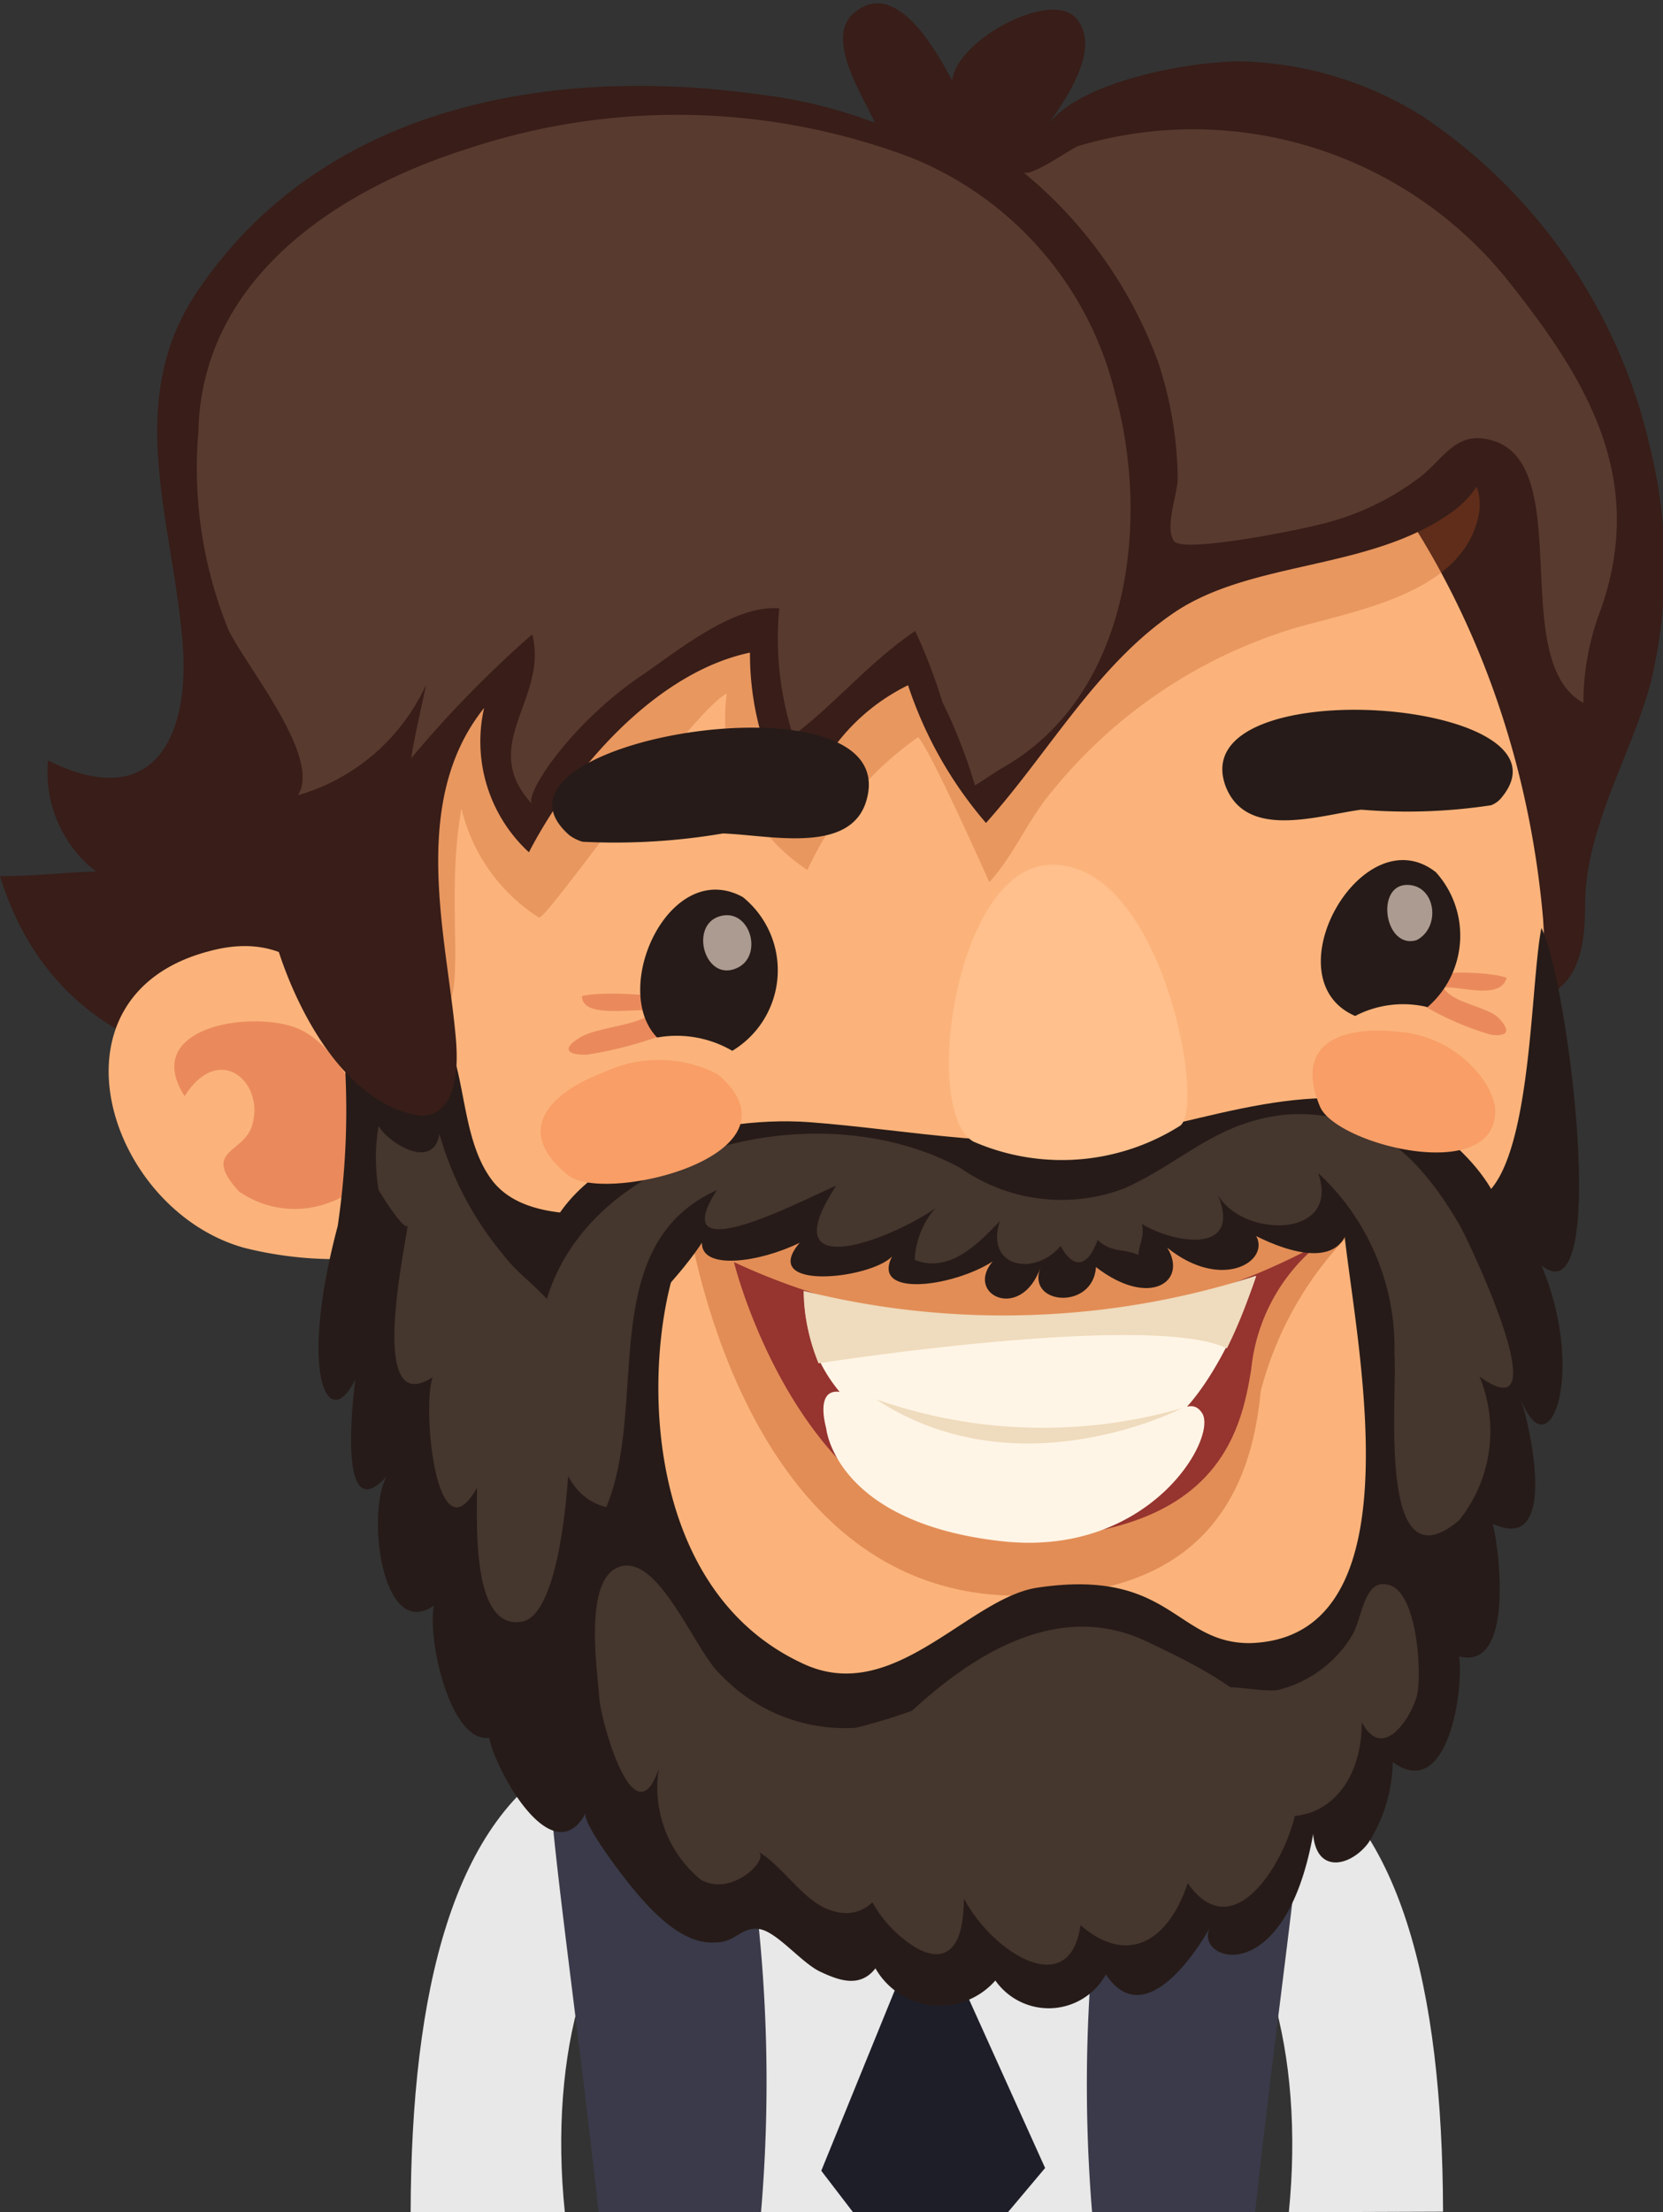 <svg id="레이어_1" data-name="레이어 1" xmlns="http://www.w3.org/2000/svg" viewBox="0 0 30.09 40">
  <rect x="0" y="0" width="30.09" height="40" fill="#333333" stroke="none"/>
  <defs>
    <style>
      .cls-1 {
        fill: #e8e8e8;
      }

      .cls-2 {
        fill: #1e1e29;
      }

      .cls-3 {
        fill: #3a3a4a;
      }

      .cls-4 {
        fill: #381d18;
      }

      .cls-5 {
        fill: #fbb37b;
      }

      .cls-10, .cls-6 {
        fill: #bc551e;
      }

      .cls-11, .cls-6 {
        opacity: 0.4;
      }

      .cls-7 {
        fill: #96342f;
      }

      .cls-8 {
        fill: #fff5e6;
      }

      .cls-9 {
        fill: #efdbbd;
      }

      .cls-10 {
        opacity: 0.3;
      }

      .cls-11 {
        fill: #d14f2e;
      }

      .cls-12 {
        fill: #261b18;
      }

      .cls-13 {
        fill: #45362e;
      }

      .cls-14 {
        fill: #593a2f;
      }

      .cls-15 {
        fill: #f89e66;
      }

      .cls-16 {
        fill: #e6d2c3;
        opacity: 0.7;
      }

      .cls-17 {
        fill: #ffc08d;
      }
    </style>
  </defs>
  <title>1</title>
  <g>
    <g>
      <path class="cls-1" d="M15.17,40c-.3-2.9.45-5.43,1.85-6.25l-1.74-2C13.15,32.85,12.39,36,12.38,40Z" transform="translate(-4.95 0)"/>
      <path class="cls-1" d="M28.27,40c.29-2.9-.45-5.43-1.85-6.25l1.74-2c2.13,1.09,2.89,4.19,2.9,8.24Z" transform="translate(-4.95 0)"/>
      <path class="cls-1" d="M26.12,30.68a9.2,9.2,0,0,0-8.56.23C15,32.63,15.63,35.5,16.32,40H27.19C27.94,35.77,28.62,32.08,26.12,30.68Z" transform="translate(-4.95 0)"/>
      <path class="cls-2" d="M22.32,35.79l1.11-1.1a1.63,1.63,0,0,0-1.55-1,1.66,1.66,0,0,0-1.78.94l1.12,1.16-1.41,3.46.59.77h2.77l.69-.82Z" transform="translate(-4.95 0)"/>
      <path class="cls-3" d="M17.86,30.4s-2.71.87-2.94,1.42c-.16.39.43,4.23.86,8.18h2.94A27.82,27.82,0,0,0,17.86,30.4Z" transform="translate(-4.95 0)"/>
      <path class="cls-3" d="M25.58,30.4s2.71.87,2.94,1.42c.16.39-.43,4.23-.86,8.18H24.71A28.09,28.09,0,0,1,25.58,30.4Z" transform="translate(-4.95 0)"/>
    </g>
    <g>
      <path class="cls-4" d="M6.69,15.76c-.39,0-1.18.09-1.74.08C6.76,21.7,15.3,19,19.18,17.91a14.12,14.12,0,0,1,7.76-.2,26,26,0,0,0,2.63,1.08,3.85,3.85,0,0,0,2.06-.37c1.35-.36,2-.38,2-2.05,0-1.39.82-2.68,1.18-4a8.9,8.9,0,0,0,0-4.26,9.84,9.84,0,0,0-4.11-6,6.47,6.47,0,0,0-3.3-1c-.92,0-2.92.35-3.51,1.17.31-.43,1-1.39.54-1.94s-2.19.4-2.25,1.12c-.27-.5-1-1.86-1.76-1.24-.58.45.17,1.55.36,2a8.79,8.79,0,0,0-2.08-.51c-3.78-.53-7.93.19-10.2,3.59-1.33,2-.4,4.18-.24,6.4.11,1.64-.54,3-2.44,2.05A2.27,2.27,0,0,0,6.69,15.76Z" transform="translate(-4.95 0)"/>
      <path class="cls-5" d="M10.54,18.57c1.08,3.75,1.05,4.68,2.62,8.42s5.46,6.13,10.73,5.82c4.79-.28,6.52-2.68,7.74-6.71a24.79,24.79,0,0,0,1.24-9.49C32.21,9.07,26.68,3.4,20.51,3.94S8.46,11.3,10.54,18.57Z" transform="translate(-4.95 0)"/>
      <g>
        <path class="cls-6" d="M30.38,21.55c-.23-.61-1.61-.26-1.61-.26-.24.06.19.16.75.33a.3.3,0,0,1,.21.18c-3.06.84-8.32,1.57-12.16.17a.47.47,0,0,1,.1-.1c.55-.4,1.31-.42,1.1-.56a3.57,3.57,0,0,0-1.8.33c-.47.35-.49,1.5-.13,1.55s.32-.57.58-1c.23,1.25,1.42,6.54,5.8,6.66,3.3.1,4.35-1.63,4.54-3.69a6.31,6.31,0,0,1,2-3.21c.05.35-.17.85.09.89S30.6,22.16,30.38,21.55Z" transform="translate(-4.95 0)"/>
        <path class="cls-7" d="M18.23,22.82a11.72,11.72,0,0,0,10.59-.33,3.34,3.34,0,0,0-1.23,2.26c-.19,1.22-.66,3-4.18,3.07C19.5,28,18.23,22.82,18.23,22.82Z" transform="translate(-4.95 0)"/>
        <path class="cls-8" d="M19.5,23.37a2.76,2.76,0,0,0,1.18,2.29,6.21,6.21,0,0,0,5,.32c1.2-.41,2-2.91,2-2.91A13.67,13.67,0,0,1,19.5,23.37Z" transform="translate(-4.95 0)"/>
        <path class="cls-8" d="M19.9,25.83c-.11-.42-.09-.89.55-.55a8.65,8.65,0,0,0,3.88.7c1.67,0,2.08-.87,2.37-.43s-.94,2.6-3.6,2.32C20.06,27.54,19.9,25.83,19.9,25.83Z" transform="translate(-4.95 0)"/>
        <path class="cls-9" d="M19.76,24.65s6-.94,7.39-.27a8.65,8.65,0,0,0,.52-1.31,14.92,14.92,0,0,1-8.18.27A3.59,3.59,0,0,0,19.76,24.65Z" transform="translate(-4.95 0)"/>
        <path class="cls-9" d="M20.8,25.3a9.09,9.09,0,0,0,5.54.16S23.38,27,20.8,25.3Z" transform="translate(-4.95 0)"/>
      </g>
      <path class="cls-5" d="M9.36,22.56a6.79,6.79,0,0,0,2.46.16l0-.07c.36-.51-.27-3.07-.46-3.6C11,17.73,10.19,16.8,8.73,17.2,5.68,18,6.88,21.86,9.36,22.56Z" transform="translate(-4.95 0)"/>
      <path class="cls-10" d="M13.3,14.62c-.3,1.65.1,3.33-.32,3.66-.9.72-1.5-1.64-1.57-2.12-.31-2.22,1.44-3.91,2.58-5.59s3.34-2.52,5.34-2.91a27.47,27.47,0,0,1,8.91-.16c1,.14,4.17.36,3.35,2.17-.5,1.1-2.17,1.39-3.19,1.68A9,9,0,0,0,24,14.29c-.44.51-.7,1.17-1.15,1.66,0,0-1.09-2.45-1.29-2.62a6,6,0,0,0-2,2.4,3.27,3.27,0,0,1-1.46-3.19c-.66.34-3.28,4.13-3.4,4.05A3.22,3.22,0,0,1,13.3,14.62Z" transform="translate(-4.95 0)"/>
      <path class="cls-11" d="M10.92,21.74c1.41-.48.41-2.69-.55-3.13-.79-.36-2.9-.07-2.08,1.21.64-1,1.46-.23,1.22.53-.15.51-.92.44-.24,1.19A1.76,1.76,0,0,0,10.92,21.74Z" transform="translate(-4.95 0)"/>
      <path class="cls-12" d="M24.78,22.91c-.05.79-1.28.69-1,0-.35,1-1.38.5-.87-.1-.72.46-2.2.66-1.82-.09-.4.41-2.42.63-1.67-.25-.71.35-1.78.51-1.77,0-.65,1-3.27,3.74-3,.69.17-2.32,3.17-3,4.94-2.87s3.8.56,5.67.23c1.7-.29,4.16-1.31,5.73-.05,2.52,2,.49,3.78-.19,3.53-.42-.15-1-1.18-1.43-2-.05,1-1.12.64-1.69.35.25.46-.63,1-1.61.21C26.45,23.17,25.75,23.66,24.78,22.91Z" transform="translate(-4.95 0)"/>
      <path class="cls-12" d="M11.06,22.17c-.72,2.71-.17,3.77.32,2.77-.05.39-.32,2.73.57,1.75-.38.65-.09,3,.85,2.34-.12.62.3,2.49,1,2.39.12.6,1.15,2.47,1.75,1.36-.09.17.73,1.23.88,1.4.35.42.9,1,1.49.94.33,0,.45-.29.77-.24s.76.61,1.1.77.72.3,1-.06a1.34,1.34,0,0,0,2.17.22,1.18,1.18,0,0,0,2-.11c.66,1,1.56-.27,1.89-.86-.34.6,1.34,1.22,1.86-1.68.06.74.69.58,1,.16a2.81,2.81,0,0,0,.44-1.46c1,.73,1.29-1.32,1.2-1.91,1,.26.73-1.92.61-2.4,1.22.58.66-1.83.5-2.27.52,1.37,1.2-.46.38-2.4,1.25,1,.49-5.12,0-6.1-.2,1-.17,4.08-1,4.81-.64.56-1.67-.47-2.52-.08-.54.25,2,8.1-1.76,8.2-1.35,0-1.43-1.37-3.86-1-1.25.21-2.58,2.12-4.2,1.38-3.12-1.42-2.91-5.94-2.19-7.55.57-1.27-2.45.09-3.45-1.19-.62-.81-.44-2.12-1-2.91-.71-1-1.63-.48-1.68.63A14.25,14.25,0,0,1,11.06,22.17Z" transform="translate(-4.95 0)"/>
      <path class="cls-13" d="M14.05,22.68c.31.42.84.72,1.06,1.19.3.66.24,5.27-.71,5.45s-.81-1.92-.82-2.42c-.74,1.33-1-1.48-.8-2-1.19.78-.5-2.33-.45-2.77,0,.24-.52-.58-.53-.62a3.41,3.41,0,0,1,0-1.15c.19.32,1,.81,1.1.14A5.92,5.92,0,0,0,14.05,22.68Z" transform="translate(-4.95 0)"/>
      <path class="cls-4" d="M30.31,6a15,15,0,0,0-5.82-2.15,29.32,29.32,0,0,0-3.38-.52,12.88,12.88,0,0,0-5.63,1.41C12.88,6,11.13,9,10.29,11.62a10.59,10.59,0,0,0-.47,4.93c.2,1.05,1.1,3.3,2.65,3.61.35.07.83-.13.73-1.36-.15-1.8-.87-4.28.51-6a2.72,2.72,0,0,0,.81,2.61c.78-1.5,2.29-3.25,4-3.61a5.27,5.27,0,0,0,.92,3,3.64,3.64,0,0,1,1.94-2.41,7.35,7.35,0,0,0,1.41,2.49c1.13-1.26,2-2.85,3.4-3.8s3.52-.76,5-1.8S31.37,6.64,30.31,6Z" transform="translate(-4.95 0)"/>
      <path class="cls-13" d="M25.72,29.69c-1.55-.75-3.08.13-4.33,1.3-1.08,1-1.42,3.12,0,4.14.44.32,1,.4,1-.8.54,1,1.92,1.85,2.11.48.88.76,1.61.25,1.94-.76.92,1.32,2-.77,2-1.64C28.33,30.93,26.85,30.23,25.72,29.69Z" transform="translate(-4.95 0)"/>
      <path class="cls-13" d="M22.33,21.12c-3.21-1.75-8.81.31-7.41,4.72.18.57.32,1.24,1,1.41.78-1.86-.21-4.73,2-5.73-1,1.56,1.76.07,2.16-.08-1.18,1.79.94,1,1.79.41a1.53,1.53,0,0,0-.37.93c.62.25,1.14-.28,1.54-.7-.27.85.64,1,1.1.45.25.45.5.36.67-.11.26.24.46.15.74.27,0-.17.12-.35.06-.56.55.34,1.82.58,1.38-.52.45.78,2.23.79,1.81-.4a4.3,4.3,0,0,1,1.38,3.28c.06.76-.33,4.26,1.17,3a2.58,2.58,0,0,0,.37-2.6c1.47,1.06-.16-2.38-.36-2.74-.74-1.26-1.59-2.08-3.11-2-1.28.12-1.88.85-2.94,1.33A3.19,3.19,0,0,1,22.33,21.12Z" transform="translate(-4.95 0)"/>
      <path class="cls-13" d="M18,30.29a3.1,3.1,0,0,0,2.44.95,10.74,10.74,0,0,0,1.1-.34c0,1-.16,4.17-1.59,3.63-.47-.17-.83-.78-1.28-1.05.22.13-.49.84-1.05.5a2.16,2.16,0,0,1-.75-2c-.45,1.33-1.06-.9-1.08-1.31s-.31-2.17.4-2.35S17.54,29.89,18,30.29Z" transform="translate(-4.95 0)"/>
      <path class="cls-13" d="M29.42,29.56c.17-.28.21-1,.62-.91.56.07.64,1.63.55,2s-.61,1.23-1,.49c0-.05,0,0,0,0,0,1.62-1.39,2.27-2.53,1.11-.38-.38-.7-1.36-.16-1.7.2-.13.92.07,1.2,0A2.17,2.17,0,0,0,29.42,29.56Z" transform="translate(-4.95 0)"/>
      <path class="cls-14" d="M14.58,14.54c-1-1.07.3-1.9,0-3.07a20.14,20.14,0,0,0-2.19,2.24c.07-.45.18-.89.27-1.33a3.67,3.67,0,0,1-2.32,2c.44-.69-.95-2.34-1.26-3a7.77,7.77,0,0,1-.54-3.59c.07-2.78,2.55-4.37,4.87-5.1a12,12,0,0,1,8,.15,6.16,6.16,0,0,1,3.72,4.29c.63,2.3.27,5.41-2,6.73-.18.1-.35.23-.54.34A9.48,9.48,0,0,0,22,12.69a9.71,9.71,0,0,0-.49-1.28c-.81.54-1.47,1.34-2.21,1.89A5.73,5.73,0,0,1,19.05,11c-.83-.07-1.85.78-2.5,1.22C15.27,13.09,14.42,14.38,14.58,14.54Z" transform="translate(-4.95 0)"/>
      <path class="cls-14" d="M23.46,3.11a8,8,0,0,1,2.45,3.45,7,7,0,0,1,.35,2.09c0,.26-.25.93-.06,1.14s2.27-.21,2.64-.31a4.82,4.82,0,0,0,1.8-.85c.4-.31.62-.77,1.15-.7,1.77.24.38,4,1.81,4.78a4.68,4.68,0,0,1,.3-1.65c.85-2.36-.2-4.14-1.62-5.93a7.3,7.3,0,0,0-7.82-2.49C24.32,2.69,23.59,3.22,23.46,3.11Z" transform="translate(-4.95 0)"/>
      <g>
        <path class="cls-11" d="M17.3,18.57c.71-.63-1.49-.66-1.82-.56,0,.43,1,.2,1.31.27-.25.27-1,.28-1.33.47s-.29.33.11.32A7.05,7.05,0,0,0,17.3,18.57Z" transform="translate(-4.95 0)"/>
        <path class="cls-11" d="M30.59,18.11c-.49-.67,1.35-.55,1.62-.43-.11.42-.89.13-1.14.18.16.28.8.34,1,.55s.19.34-.14.3A5.28,5.28,0,0,1,30.59,18.11Z" transform="translate(-4.95 0)"/>
        <path class="cls-12" d="M31.93,14.56a.45.45,0,0,0,.19-.14c1.48-1.79-5.74-2.33-5-.22.37,1,1.69.54,2.46.44A10.11,10.11,0,0,0,31.93,14.56Z" transform="translate(-4.95 0)"/>
        <path class="cls-12" d="M15.49,15.22a.77.77,0,0,1-.24-.12c-1.93-1.7,5.87-3,5.4-.72-.22,1.1-1.75.72-2.62.69A11.66,11.66,0,0,1,15.49,15.22Z" transform="translate(-4.95 0)"/>
        <path class="cls-15" d="M31.84,19.6A1.45,1.45,0,0,1,32,20c.13,1.47-2.9.7-3.17,0-.51-1.24.57-1.43,1.35-1.35A2.08,2.08,0,0,1,31.84,19.6Z" transform="translate(-4.95 0)"/>
        <path class="cls-15" d="M17.93,19.42a1.54,1.54,0,0,1,.3.32c.85,1.28-2.4,2-3,1.51-1.09-.88-.16-1.56.62-1.85A2.33,2.33,0,0,1,17.93,19.42Z" transform="translate(-4.95 0)"/>
        <path class="cls-12" d="M18.2,19a2,2,0,0,0-1.36-.24c-.86-.89.23-3.26,1.55-2.54A1.7,1.7,0,0,1,18.2,19Z" transform="translate(-4.95 0)"/>
        <path class="cls-12" d="M30.93,15.77a1.71,1.71,0,0,1-.15,2.44,1.88,1.88,0,0,0-1.31.16C27.92,17.7,29.6,14.73,30.93,15.77Z" transform="translate(-4.95 0)"/>
        <path class="cls-16" d="M18,16.56c.51-.12.75.67.33.92C17.71,17.83,17.39,16.7,18,16.56Z" transform="translate(-4.95 0)"/>
        <path class="cls-16" d="M30.41,16c.52,0,.62.77.17,1C30,17.17,29.83,16,30.41,16Z" transform="translate(-4.95 0)"/>
        <path class="cls-17" d="M26.31,20.35c.46-.4-.37-4.84-2.4-4.71-1.69.12-2.28,4.46-1.35,5A4,4,0,0,0,26.31,20.35Z" transform="translate(-4.95 0)"/>
      </g>
    </g>
  </g>
</svg>
